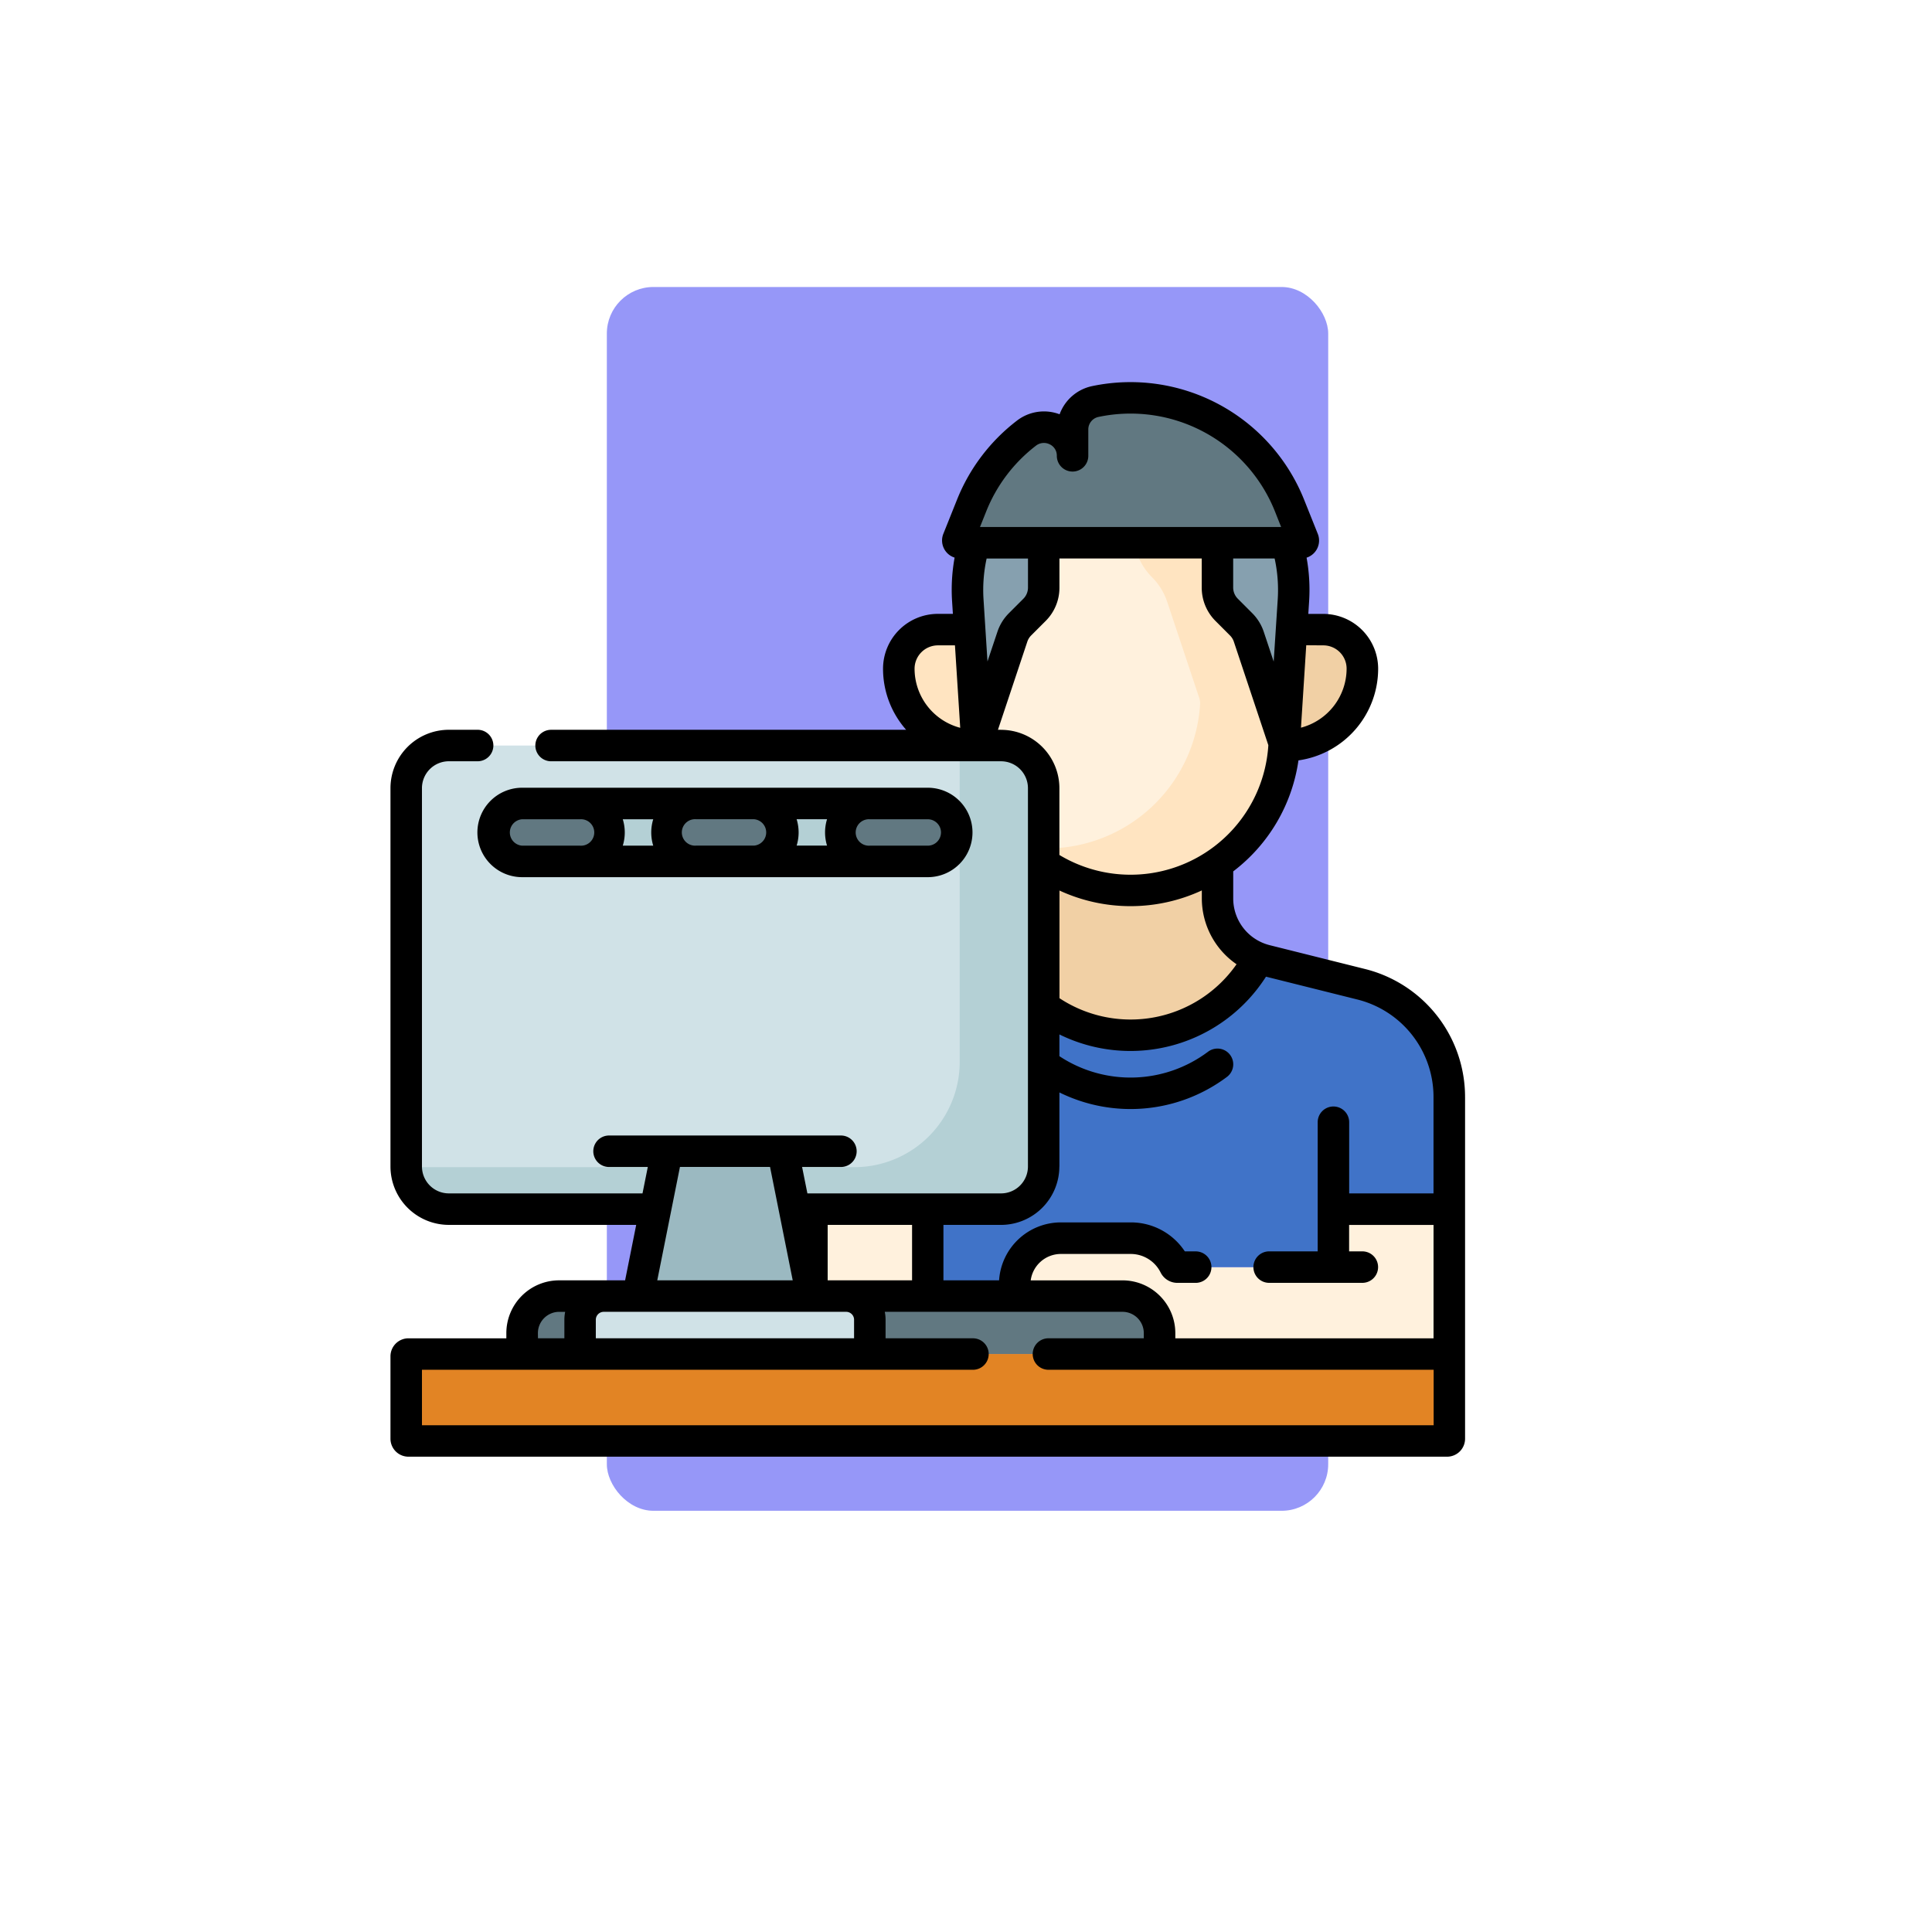 <svg xmlns="http://www.w3.org/2000/svg" xmlns:xlink="http://www.w3.org/1999/xlink" width="124.384" height="124.384" viewBox="0 0 124.384 124.384">
  <defs>
    <filter id="Elipse_10794" x="0" y="0" width="124.384" height="124.384" filterUnits="userSpaceOnUse">
      <feOffset dy="3" input="SourceAlpha"/>
      <feGaussianBlur stdDeviation="3" result="blur"/>
      <feFlood flood-opacity="0.161"/>
      <feComposite operator="in" in2="blur"/>
      <feComposite in="SourceGraphic"/>
    </filter>
  </defs>
  <g id="Grupo_1087184" data-name="Grupo 1087184" transform="translate(-324.68 -1894.213)">
    <g transform="matrix(1, 0, 0, 1, 324.68, 1894.21)" filter="url(#Elipse_10794)">
      <circle id="Elipse_10794-2" data-name="Elipse 10794" cx="53.192" cy="53.192" r="53.192" transform="translate(9 6)" fill="#fff"/>
    </g>
    <g id="Grupo_1084512" data-name="Grupo 1084512" transform="translate(349.819 1912.69)">
      <g id="Grupo_1070195" data-name="Grupo 1070195" transform="translate(13.93 0)">
        <rect id="Rectángulo_374304" data-name="Rectángulo 374304" width="46.442" height="78.789" rx="3" transform="translate(0 0)" fill="#9697f8"/>
      </g>
      <g id="persona-de-libre-dedicacion_2_" data-name="persona-de-libre-dedicacion (2)" transform="translate(0 6.124)">
        <path id="Trazado_831210" data-name="Trazado 831210" d="M246.751,117.934H244.7a2.517,2.517,0,0,0-2.517,2.517,4.945,4.945,0,0,0,4.945,4.945h.095Z" transform="translate(-209.461 -101.999)" fill="#ffe4c1"/>
        <path id="Trazado_831211" data-name="Trazado 831211" d="M428.3,117.934h-2.047l-.476,7.462h.1a4.945,4.945,0,0,0,4.945-4.945A2.517,2.517,0,0,0,428.3,117.934Z" transform="translate(-368.243 -101.999)" fill="#f1d0a5"/>
        <path id="Trazado_831212" data-name="Trazado 831212" d="M394.624,80.858l.932.932a2.031,2.031,0,0,1,.49.793l2.283,6.848.587-9.193a10.485,10.485,0,0,0-.375-3.54.23.23,0,0,0-.221-.166h-4.29v2.89A2.029,2.029,0,0,0,394.624,80.858Z" transform="translate(-340.786 -66.193)" fill="#86a0af"/>
        <path id="Trazado_831213" data-name="Trazado 831213" d="M278.289,81.79l.932-.932a2.029,2.029,0,0,0,.594-1.435v-2.89h-4.287a.23.23,0,0,0-.221.166,10.487,10.487,0,0,0-.375,3.54l.586,9.185,2.28-6.841A2.029,2.029,0,0,1,278.289,81.79Z" transform="translate(-237.764 -66.192)" fill="#86a0af"/>
        <path id="Trazado_831214" data-name="Trazado 831214" d="M291.666,14.436a11.024,11.024,0,0,0-12.518-6.689,1.836,1.836,0,0,0-1.446,1.8v1.691a1.845,1.845,0,0,0-2.973-1.458,11.007,11.007,0,0,0-3.529,4.655l-.88,2.2a.144.144,0,0,0,.134.2h21.959a.144.144,0,0,0,.134-.2Z" transform="translate(-233.784 -6.495)" fill="#617881"/>
        <path id="Trazado_831215" data-name="Trazado 831215" d="M317.936,394.048v3.532a.2.2,0,0,1-.2.2H307.9a.2.2,0,0,1-.179-.111,3.174,3.174,0,0,0-2.839-1.755h-4.489a2.972,2.972,0,0,0-2.972,2.972v.759h6.943a2.384,2.384,0,0,1,2.384,2.384v1.347l18.655,0v-9.329Z" transform="translate(-257.228 -340.803)" fill="#fff1dd"/>
        <path id="Trazado_831216" data-name="Trazado 831216" d="M200.778,394.048h7.461v5.6h-7.461Z" transform="translate(-173.648 -340.803)" fill="#fff1dd"/>
        <path id="Trazado_831217" data-name="Trazado 831217" d="M289.57,283.426a7.492,7.492,0,0,0-5.675-7.268l-6.139-1.535a4.111,4.111,0,0,1-.461-.144,9.33,9.33,0,0,1-13.841,3.1v10.313a2.743,2.743,0,0,1-2.743,2.743h-4.72v5.6h5.6v-.759a2.972,2.972,0,0,1,2.972-2.972h4.489a3.174,3.174,0,0,1,2.839,1.755.2.2,0,0,0,.179.111h9.841a.2.2,0,0,0,.2-.2v-3.532h7.463Z" transform="translate(-221.4 -237.391)" fill="#4073c8"/>
        <path id="Trazado_831218" data-name="Trazado 831218" d="M322.414,231.618v-2.258a9.9,9.9,0,0,1-11.192,0v9.2a9.33,9.33,0,0,0,13.841-3.1,4.106,4.106,0,0,1-2.649-3.838Z" transform="translate(-269.168 -198.368)" fill="#f1d0a5"/>
        <path id="Trazado_831219" data-name="Trazado 831219" d="M296.914,82.583a2.028,2.028,0,0,0-.49-.793l-.932-.932a2.029,2.029,0,0,1-.594-1.435v-2.89H283.706v2.89a2.03,2.03,0,0,1-.594,1.435l-.932.932a2.03,2.03,0,0,0-.49.793l-2.28,6.841.011.165h1.545a2.743,2.743,0,0,1,2.743,2.743v4.851a9.9,9.9,0,0,0,15.475-7.537l.014-.215Z" transform="translate(-241.654 -66.192)" fill="#fff1dd"/>
        <path id="Trazado_831220" data-name="Trazado 831220" d="M45.8,173.159H10.243A2.743,2.743,0,0,0,7.5,175.9v24.361a2.743,2.743,0,0,0,2.743,2.743h13.3l.746-3.731h7.462l.746,3.731H45.8a2.743,2.743,0,0,0,2.743-2.743V175.9A2.743,2.743,0,0,0,45.8,173.159Z" transform="translate(-6.487 -149.762)" fill="#d0e2e7"/>
        <path id="Trazado_831221" data-name="Trazado 831221" d="M324.429,82.583a2.028,2.028,0,0,0-.49-.793l-.932-.932a2.029,2.029,0,0,1-.594-1.435v-2.89H317.06a4.056,4.056,0,0,0,1.135,2.216,4.058,4.058,0,0,1,.98,1.586l2.063,6.19a1.1,1.1,0,0,1,.054.419,9.9,9.9,0,0,1-9.88,9.27l-.19,0v.972A9.9,9.9,0,0,0,326.7,89.646l.014-.215Z" transform="translate(-269.169 -66.192)" fill="#ffe4c1"/>
        <path id="Trazado_831222" data-name="Trazado 831222" d="M103.763,439.2H62.722v-1.346a2.384,2.384,0,0,1,2.384-2.384h36.272a2.384,2.384,0,0,1,2.384,2.384V439.2Z" transform="translate(-54.247 -376.624)" fill="#617881"/>
        <path id="Trazado_831223" data-name="Trazado 831223" d="M74.657,468.529a.143.143,0,0,1-.143.143H7.643a.143.143,0,0,1-.143-.143v-5.311a.143.143,0,0,1,.143-.143H74.657Z" transform="translate(-6.487 -400.503)" fill="#e28424"/>
        <path id="Trazado_831224" data-name="Trazado 831224" d="M108.988,439.2H90.333v-2.206a1.524,1.524,0,0,1,1.524-1.524h15.606a1.524,1.524,0,0,1,1.524,1.524V439.2Z" transform="translate(-78.127 -376.624)" fill="#d0e2e7"/>
        <path id="Trazado_831225" data-name="Trazado 831225" d="M129.138,375.764H117.945l1.865-9.327h7.462Z" transform="translate(-102.008 -316.923)" fill="#9bb9c1"/>
        <path id="Trazado_831226" data-name="Trazado 831226" d="M95.929,202.636A1.866,1.866,0,0,1,97.8,200.77H90.333a1.865,1.865,0,1,1,0,3.731h7.462A1.865,1.865,0,0,1,95.929,202.636Z" transform="translate(-78.127 -173.642)" fill="#b4d0d5"/>
        <path id="Trazado_831227" data-name="Trazado 831227" d="M178.763,202.636a1.866,1.866,0,0,1,1.866-1.866h-7.462a1.865,1.865,0,1,1,0,3.731h7.462A1.865,1.865,0,0,1,178.763,202.636Z" transform="translate(-149.768 -173.642)" fill="#b4d0d5"/>
        <g id="Grupo_1084739" data-name="Grupo 1084739" transform="translate(6.61 27.128)">
          <path id="Trazado_831228" data-name="Trazado 831228" d="M137.346,204.5h-3.731a1.866,1.866,0,1,1,0-3.731h3.731a1.866,1.866,0,1,1,0,3.731Z" transform="translate(-120.557 -200.769)" fill="#617881"/>
          <path id="Trazado_831229" data-name="Trazado 831229" d="M54.512,204.5H50.782a1.866,1.866,0,1,1,0-3.731h3.731a1.866,1.866,0,1,1,0,3.731Z" transform="translate(-48.916 -200.769)" fill="#617881"/>
          <path id="Trazado_831230" data-name="Trazado 831230" d="M220.18,204.5h-3.731a1.866,1.866,0,1,1,0-3.731h3.731a1.866,1.866,0,1,1,0,3.731Z" transform="translate(-192.197 -200.769)" fill="#617881"/>
        </g>
        <path id="Trazado_831231" data-name="Trazado 831231" d="M202.334,173.159h-2.662c0,.014,0,.027,0,.041v20.323a6.781,6.781,0,0,1-6.781,6.781h-4.4l.54,2.7h13.3a2.743,2.743,0,0,0,2.743-2.743V175.9A2.743,2.743,0,0,0,202.334,173.159Z" transform="translate(-163.024 -149.762)" fill="#b4d0d5"/>
        <path id="Trazado_831232" data-name="Trazado 831232" d="M7.5,374.047a2.744,2.744,0,0,0,2.743,2.7h13.3l.541-2.7Z" transform="translate(-6.489 -323.505)" fill="#b4d0d5"/>
        <path id="Trazado_831234" data-name="Trazado 831234" d="M69.183,46.044a8.493,8.493,0,0,0-6.442-8.251L56.6,36.258a3.1,3.1,0,0,1-2.343-3V31.508a10.917,10.917,0,0,0,4.2-7.146,5.968,5.968,0,0,0,5.131-5.9,3.534,3.534,0,0,0-3.53-3.53h-.967l.052-.81a11.54,11.54,0,0,0-.163-2.811A1.158,1.158,0,0,0,59.7,9.775l-.881-2.2A12.037,12.037,0,0,0,45.154.27,2.853,2.853,0,0,0,43.08,2.08a2.849,2.849,0,0,0-2.75.411,12.036,12.036,0,0,0-3.854,5.083l-.881,2.2a1.158,1.158,0,0,0,.725,1.534,11.539,11.539,0,0,0-.163,2.811l.052.81h-.967a3.534,3.534,0,0,0-3.53,3.53A5.934,5.934,0,0,0,33.2,22.393H10.341a1.013,1.013,0,1,0,0,2.027h28.97a1.732,1.732,0,0,1,1.73,1.73V50.51a1.732,1.732,0,0,1-1.73,1.73H26.842l-.341-1.7H29a1.013,1.013,0,1,0,0-2.027H14.072a1.013,1.013,0,1,0,0,2.027h2.495l-.341,1.7H3.757a1.732,1.732,0,0,1-1.73-1.73V26.149a1.732,1.732,0,0,1,1.73-1.73H5.611a1.013,1.013,0,1,0,0-2.027H3.757A3.761,3.761,0,0,0,0,26.149V50.51a3.761,3.761,0,0,0,3.757,3.757H15.82l-.714,3.57H10.86a3.4,3.4,0,0,0-3.4,3.4v.333H1.156A1.158,1.158,0,0,0,0,62.724v5.311a1.158,1.158,0,0,0,1.156,1.156H68.028a1.158,1.158,0,0,0,1.156-1.156c0-17.623,0-12.781,0-21.991ZM54.471,37.488a8.319,8.319,0,0,1-11.4,2.185V32.741a10.908,10.908,0,0,0,9.165-.007v.525a5.15,5.15,0,0,0,2.238,4.23Zm-.214-26.125h2.666a9.5,9.5,0,0,1,.2,2.628L56.862,18l-.641-1.922a3.059,3.059,0,0,0-.735-1.189l-.932-.933a1.023,1.023,0,0,1-.3-.718V11.363Zm5.8,5.594a1.5,1.5,0,0,1,1.5,1.5,3.939,3.939,0,0,1-2.938,3.8l.339-5.308Zm-21.7-8.63a10.008,10.008,0,0,1,3.2-4.226.831.831,0,0,1,.883-.088.8.8,0,0,1,.46.741,1.013,1.013,0,0,0,2.027,0V3.062a.824.824,0,0,1,.642-.809A10.011,10.011,0,0,1,56.941,8.327l.4,1.009H37.954Zm.079,9.667-.255-4a9.5,9.5,0,0,1,.2-2.628h2.663V13.24a1.022,1.022,0,0,1-.3.718l-.932.932a3.06,3.06,0,0,0-.735,1.189Zm-3.194-1.037h1.1l.339,5.308a3.939,3.939,0,0,1-2.939-3.8A1.505,1.505,0,0,1,35.242,16.957Zm4.068,5.435h-.2L41,16.721a1.021,1.021,0,0,1,.246-.4l.932-.932a3.022,3.022,0,0,0,.891-2.151V11.363H52.23V13.24a3.022,3.022,0,0,0,.891,2.151l.932.933a1.02,1.02,0,0,1,.245.4l2.22,6.661a8.888,8.888,0,0,1-13.452,7.067v-4.3a3.761,3.761,0,0,0-3.757-3.757ZM43.067,50.51V45.74a10.345,10.345,0,0,0,10.786-1,1.013,1.013,0,1,0-1.217-1.621,8.311,8.311,0,0,1-9.569.287v-1.4a10.352,10.352,0,0,0,13.3-3.719l5.878,1.469a6.469,6.469,0,0,1,4.907,6.285v6.2H61.722V47.658a1.013,1.013,0,0,0-2.027,0v8.314H56.57a1.013,1.013,0,0,0,0,2.027H60.51q.052,0,.1,0c.031,0,.063,0,.095,0h1.865a1.013,1.013,0,0,0,0-2.027h-.852v-1.7h5.436v7.3H50.529v-.333a3.4,3.4,0,0,0-3.4-3.4H41.219a1.962,1.962,0,0,1,1.942-1.7H47.65a2.149,2.149,0,0,1,1.933,1.195A1.207,1.207,0,0,0,50.669,58h1.172a1.013,1.013,0,1,0,0-2.027h-.7a4.161,4.161,0,0,0-3.486-1.866H43.161a3.991,3.991,0,0,0-3.978,3.731H35.6v-3.57h3.706a3.761,3.761,0,0,0,3.757-3.757Zm-13.22,9.864v1.193H13.22V60.375a.512.512,0,0,1,.511-.511H29.337A.512.512,0,0,1,29.848,60.375Zm-1.7-2.538v-3.57h5.434v3.57Zm-9.51-7.3h5.8l1.46,7.3h-8.72Zm-9.145,10.7a1.373,1.373,0,0,1,1.371-1.371h.385a2.538,2.538,0,0,0-.052.511v1.193h-1.7Zm57.669,5.93H2.027v-3.57H37.5a1.013,1.013,0,0,0,0-2.027H31.875V60.375a2.538,2.538,0,0,0-.052-.511H47.132A1.373,1.373,0,0,1,48.5,61.235v.333H42.361a1.013,1.013,0,0,0,0,2.027h24.8Z" transform="translate(0 -0.009)"/>
        <path id="Trazado_831235" data-name="Trazado 831235" d="M41.417,196.149a2.882,2.882,0,0,0,2.879,2.879H70.413a2.879,2.879,0,1,0,0-5.758H44.3A2.882,2.882,0,0,0,41.417,196.149Zm17.8-.852a.852.852,0,0,1,0,1.7H55.489a.852.852,0,1,1,0-1.7Zm2.75,0h1.961a2.884,2.884,0,0,0,0,1.7H61.97A2.884,2.884,0,0,0,61.97,195.3ZM52.738,197H50.777a2.883,2.883,0,0,0,0-1.7h1.961A2.885,2.885,0,0,0,52.738,197Zm18.526-.852a.853.853,0,0,1-.852.852H66.682a.852.852,0,1,1,0-1.7h3.731A.853.853,0,0,1,71.265,196.149ZM44.3,195.3h3.731a.852.852,0,1,1,0,1.7H44.3a.852.852,0,0,1,0-1.7Z" transform="translate(-35.821 -167.156)"/>
      </g>
    </g>
  </g>
</svg>
